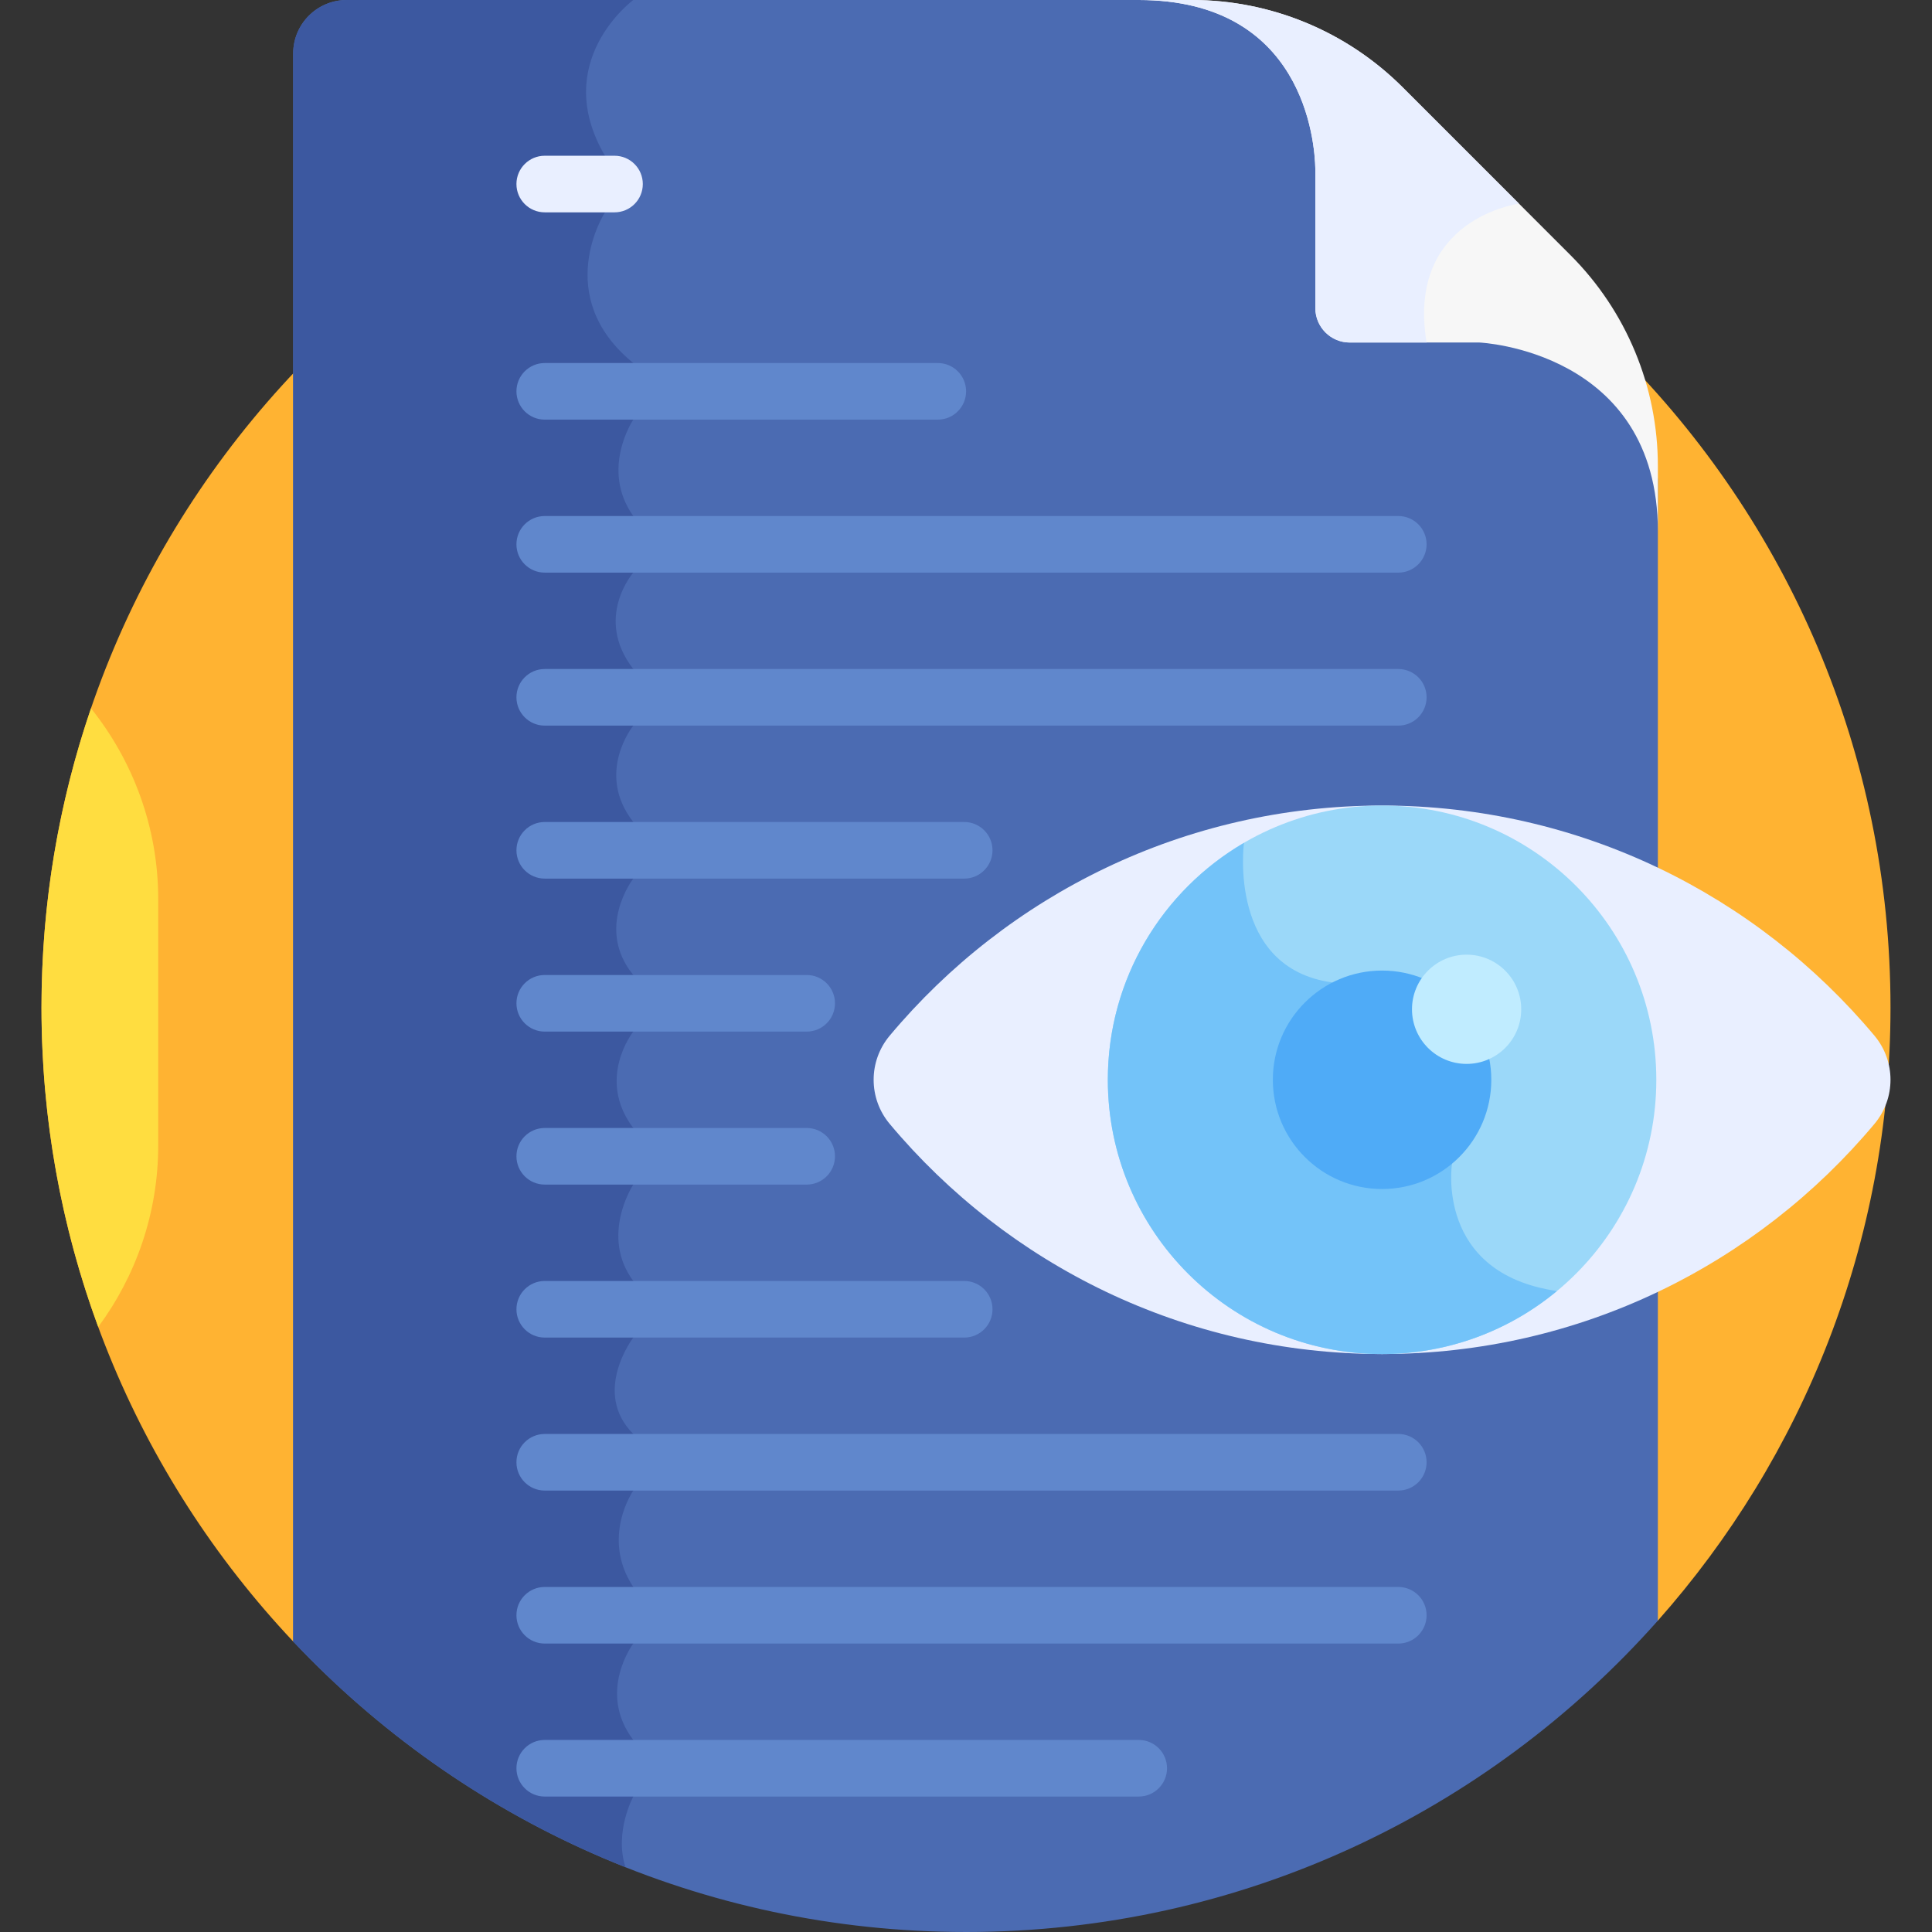 <svg id="Layer_1" enable-background="new 0 0 512 512" height="512" viewBox="0 0 512 512" width="512" xmlns="http://www.w3.org/2000/svg"><rect x="0" y="0" width="512" height="512" fill="#333333" stroke="none"/><g><path d="m77.695 435.008 361.657-5.526c38.35-43.244 61.65-100.138 61.65-162.484 0-135.311-109.691-245.002-245.002-245.002s-245.002 109.691-245.002 245.002c0 65.036 25.35 124.146 66.697 168.01z" fill="#ffb332"/><path d="m256 512c72.966 0 138.469-31.908 183.352-82.519v-302.58c-8.139-35.437-46.75-37.608-47.245-37.628h-34.397c-4.215 0-7.631-3.417-7.631-7.631v-36.854c-.135-6.802-2.518-37.479-33.828-44.742-.111-.013-.292-.033-.404-.046h-223.965c-7.836 0-14.188 6.352-14.188 14.188v420.82c44.677 47.396 108.032 76.992 178.306 76.992z" fill="#4b6bb2"/><path d="m167.829 0h-75.947c-7.836 0-14.188 6.352-14.188 14.188v420.82c24.413 25.9 54.413 46.467 88.063 59.811-3.031-9.328 2.071-18.716 2.071-18.716v-15c-9.671-12.731 0-25.544 0-25.544v-15c-8.671-13.066 0-25.544 0-25.544v-15c-11.078-11.078 0-25.544 0-25.544v-15c-8.921-12.029 0-25.544 0-25.544v-15c-9.921-13.073 0-25.544 0-25.544v-15c-10.171-12.45 0-25.544 0-25.544v-15c-10.171-12.994 0-25.544 0-25.544v-15c-10.505-13.538 0-25.544 0-25.544v-15c-8.838-12.416 0-25.544 0-25.544v-15c-21.838-17.793-7.5-39.935-7.5-39.935v-15c-14.67-24.977 7.501-41.272 7.501-41.272z" fill="#3c58a0"/><path d="m416.207 67.628-44.483-44.483c-14.819-14.82-34.919-23.145-55.876-23.145h-14.075c43.794 0 46.662 37.532 46.806 44.818v36.824c0 5.043 4.088 9.131 9.131 9.131h34.397s47.245 2.1 47.245 50.1v-17.368c0-20.959-8.326-41.058-23.145-55.877z" fill="#f7f7f7"/><g><path d="m248.523 111.207h-104.16c-4.142 0-7.5-3.357-7.5-7.5s3.358-7.5 7.5-7.5h104.161c4.142 0 7.5 3.357 7.5 7.5-.001 4.143-3.359 7.5-7.501 7.5z" fill="#6087cc"/></g><g><path d="m162.852 56.273h-18.49c-4.142 0-7.5-3.357-7.5-7.5s3.358-7.5 7.5-7.5h18.49c4.142 0 7.5 3.357 7.5 7.5s-3.357 7.5-7.5 7.5z" fill="#e9efff"/></g><g><path d="m370.562 151.751h-226.2c-4.142 0-7.5-3.357-7.5-7.5s3.358-7.5 7.5-7.5h226.2c4.142 0 7.5 3.357 7.5 7.5s-3.358 7.5-7.5 7.5z" fill="#6087cc"/></g><g><path d="m370.562 192.295h-226.2c-4.142 0-7.5-3.357-7.5-7.5s3.358-7.5 7.5-7.5h226.2c4.142 0 7.5 3.357 7.5 7.5s-3.358 7.5-7.5 7.5z" fill="#6087cc"/></g><g><path d="m255.523 232.839h-111.16c-4.142 0-7.5-3.357-7.5-7.5s3.358-7.5 7.5-7.5h111.161c4.142 0 7.5 3.357 7.5 7.5-.001 4.143-3.359 7.5-7.501 7.5z" fill="#6087cc"/></g><g><path d="m213.779 273.383h-69.416c-4.142 0-7.5-3.357-7.5-7.5s3.358-7.5 7.5-7.5h69.416c4.142 0 7.5 3.357 7.5 7.5s-3.358 7.5-7.5 7.5z" fill="#6087cc"/></g><g><path d="m213.779 313.927h-69.416c-4.142 0-7.5-3.357-7.5-7.5s3.358-7.5 7.5-7.5h69.416c4.142 0 7.5 3.357 7.5 7.5s-3.358 7.5-7.5 7.5z" fill="#6087cc"/></g><g><path d="m255.523 354.471h-111.16c-4.142 0-7.5-3.357-7.5-7.5s3.358-7.5 7.5-7.5h111.161c4.142 0 7.5 3.357 7.5 7.5s-3.359 7.5-7.501 7.5z" fill="#6087cc"/></g><g><path d="m370.562 395.015h-226.2c-4.142 0-7.5-3.358-7.5-7.5 0-4.143 3.358-7.5 7.5-7.5h226.2c4.142 0 7.5 3.357 7.5 7.5s-3.358 7.5-7.5 7.5z" fill="#6087cc"/></g><g><path d="m370.562 435.559h-226.2c-4.142 0-7.5-3.357-7.5-7.5s3.358-7.5 7.5-7.5h226.2c4.142 0 7.5 3.357 7.5 7.5s-3.358 7.5-7.5 7.5z" fill="#6087cc"/></g><g><path d="m301.773 476.103h-157.41c-4.142 0-7.5-3.357-7.5-7.5s3.358-7.5 7.5-7.5h157.41c4.142 0 7.5 3.357 7.5 7.5s-3.358 7.5-7.5 7.5z" fill="#6087cc"/></g><path d="m366.263 213.477c-52.42 0-99.295 23.717-130.497 61.001-5.657 6.759-5.657 16.594 0 23.353 31.201 37.284 78.076 61.001 130.497 61.001s99.295-23.717 130.497-61.001c5.657-6.759 5.657-16.594 0-23.353-31.202-37.284-78.077-61.001-130.497-61.001z" fill="#e9efff"/><circle cx="366.263" cy="286.155" fill="#9bd8f9" r="72.678"/><path d="m26.037 351.647c9.974-13.498 15.894-30.15 15.894-48.123v-65.205c0-19.093-6.687-36.69-17.813-50.603-8.501 24.868-13.121 51.535-13.121 79.282.001 29.757 5.321 58.267 15.04 84.649z" fill="#ffdd40"/><path d="m402.551 53.972-30.827-30.827c-14.819-14.819-34.919-23.145-55.876-23.145h-14.075c43.793 0 46.662 37.532 46.806 44.818v36.824c0 5.043 4.088 9.131 9.131 9.131h20.352c-5.46-32.894 24.489-36.801 24.489-36.801z" fill="#e9efff"/><path d="m384.797 308.387-31.675-48.022c-27.732-3.778-23.509-36.582-23.455-36.993-21.576 12.604-36.082 35.993-36.082 62.783 0 40.139 32.539 72.678 72.678 72.678 17.618 0 33.77-6.272 46.351-16.701-32.411-4.701-27.817-33.745-27.817-33.745z" fill="#73c3f9"/><circle cx="366.263" cy="286.155" fill="#4fabf7" r="28.947"/><circle cx="388.666" cy="267.471" fill="#c0ecff" r="14.474"/></g></svg>